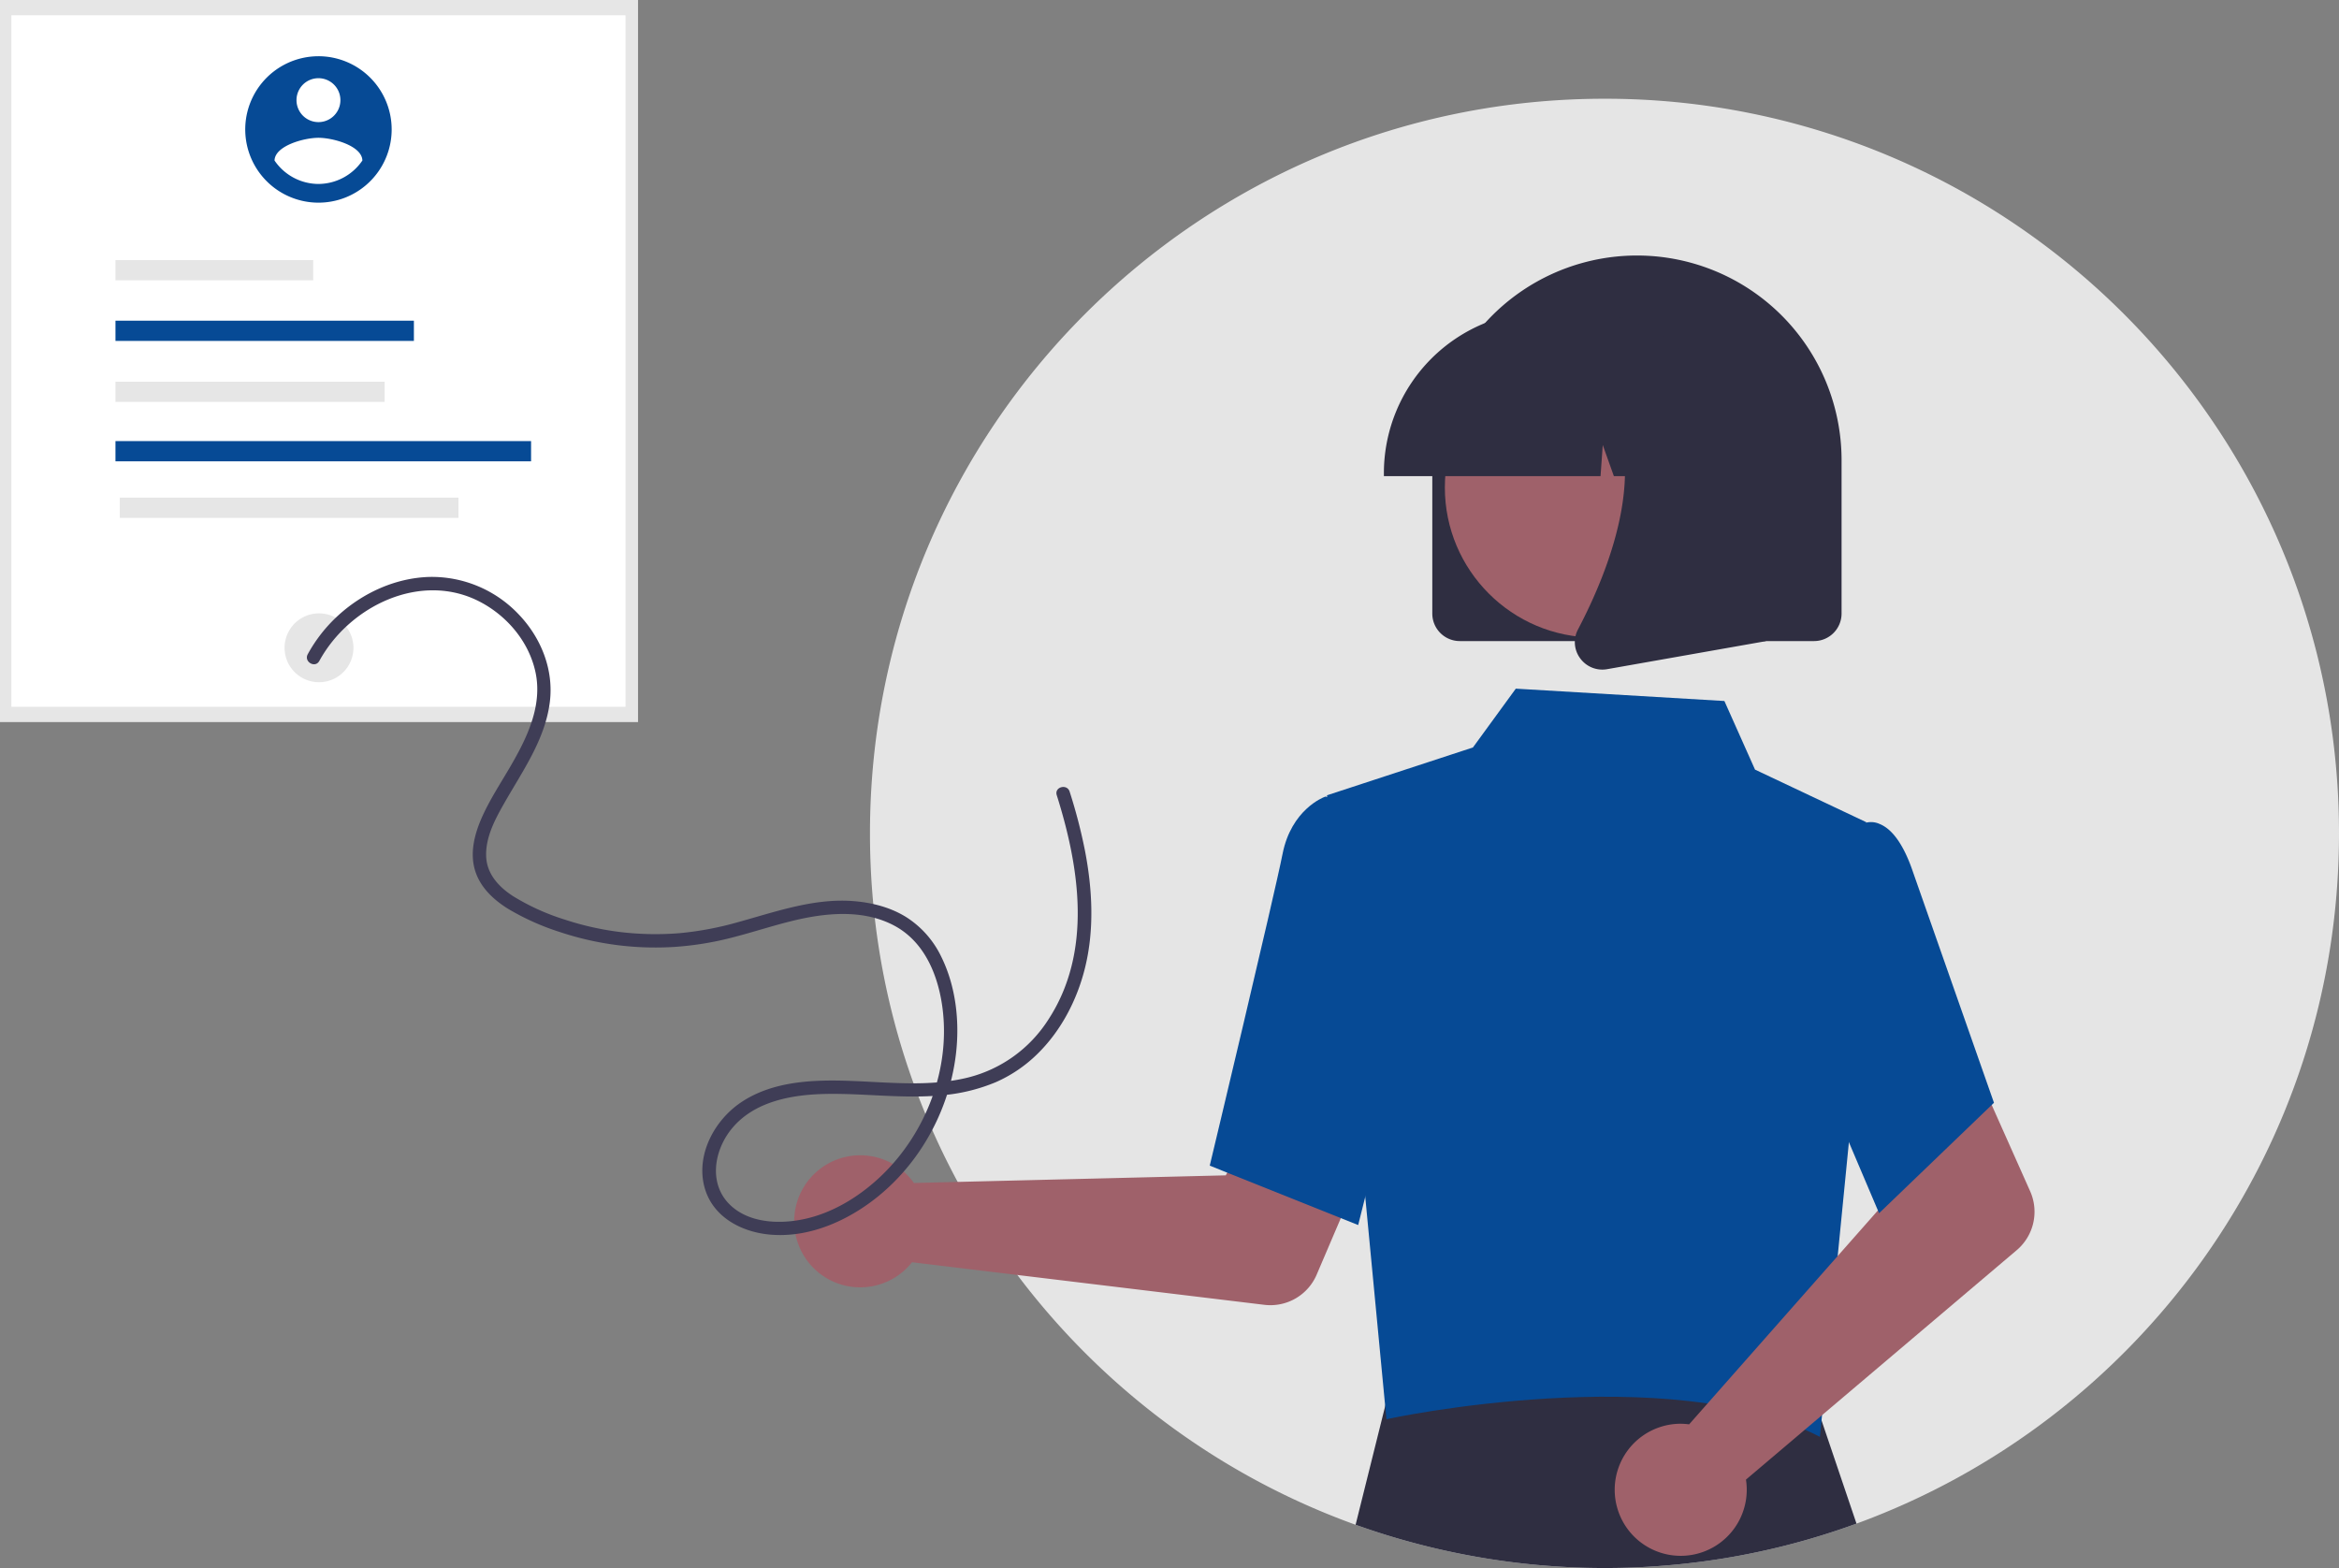 <svg xmlns="http://www.w3.org/2000/svg" width="267" height="179" fill="none" viewBox="0 0 267 179">
  <rect x="0" y="0" width="267" height="179" fill="#808080" stroke="none"/>
  <g clip-path="url(#a)">
    <path fill="#E5E5E5" d="M267 95.136c0 36.206-22.943 67.056-55.079 78.794a82.926 82.926 0 0 1-15.072 3.957 84.393 84.393 0 0 1-42.105-3.825c-32.339-11.642-55.45-42.595-55.435-78.944 0-46.298 37.54-83.846 83.846-83.846a83.466 83.466 0 0 1 48.785 15.654C253.168 42.14 267 67.021 267 95.136Z"/>
    <path fill="#2F2E41" d="M211.921 173.93a82.926 82.926 0 0 1-15.072 3.957 84.393 84.393 0 0 1-42.105-3.825l3.872-15.54.233-.933 7.902.03 39.697.143.508 1.502 4.965 14.666Z"/>
    <path fill="#E6E6E6" d="M72.832 0H0v82.43h72.832V0Z"/>
    <path fill="#fff" d="M71.406 1.744H1.299v78.942h70.107V1.744Z"/>
    <path fill="#E6E6E6" d="M36.416 77.879a3.93 3.93 0 1 0-.001-7.86 3.93 3.93 0 0 0 0 7.86ZM35.752 29.688H13.181v2.31h22.571v-2.31Z"/>
    <path fill="#064A95" d="M47.247 36.608H13.181v2.31h34.066v-2.31Z"/>
    <path fill="#E6E6E6" d="M43.903 43.573H13.181v2.31h30.722v-2.31Z"/>
    <path fill="#064A95" d="M60.623 50.353H13.18v2.31h47.442v-2.31Z"/>
    <path fill="#E6E6E6" d="M52.338 56.81H13.674v2.31h38.664v-2.31Z"/>
    <path fill="#9F616A" d="M103.564 134.13c.277.284.531.59.76.915l35.598-.872 4.153-7.59 12.272 4.772-6.047 14.152a5.74 5.74 0 0 1-5.971 3.446l-40.22-4.86a7.541 7.541 0 0 1-8.191 2.514 7.542 7.542 0 0 1-4.15-11.126 7.538 7.538 0 0 1 11.795-1.353l.001.002Z"/>
    <path fill="#064A95" d="m151.478 90.787 16.66-5.46 4.893-6.713 23.811 1.41 3.496 7.832 12.696 6.001-1.951 36.246-3.338 33.921c-17.165-8.891-49.199-2.113-49.48-2.003l-6.787-71.234Z"/>
    <path fill="#064A95" d="m155.039 139.847-16.945-6.781.072-.302c.073-.305 7.285-30.449 8.242-35.294.998-5.046 4.643-6.442 4.797-6.499l.113-.041 6.707 2.041 2.945 23.147-5.931 23.729Z"/>
    <path fill="#9F616A" d="M191.627 162.532a7.62 7.62 0 0 1 1.189.066l23.565-26.703-2.741-8.205 11.842-5.756 6.264 14.057a5.747 5.747 0 0 1-1.533 6.722l-30.909 26.194a7.543 7.543 0 0 1-3.727 7.717 7.533 7.533 0 0 1-10.977-4.522 7.53 7.53 0 0 1 .13-4.486 7.533 7.533 0 0 1 6.897-5.084Z"/>
    <path fill="#064A95" d="m214.5 138.495-9.83-23.128 3.834-16.11 4.131-5.22a2.382 2.382 0 0 1 1.912.018c1.524.613 2.82 2.493 3.856 5.587l9.212 26.247-13.115 12.606Z"/>
    <path fill="#2F2E41" d="M163.499 70.044V52.608a23.364 23.364 0 0 1 32.227-21.693 23.356 23.356 0 0 1 12.684 12.603 23.39 23.39 0 0 1 1.808 8.935v17.591a3.144 3.144 0 0 1-3.138 3.139h-40.443a3.141 3.141 0 0 1-3.138-3.139Z"/>
    <path fill="#9F616A" d="M182.058 72.776c9.459 0 17.126-7.669 17.126-17.13 0-9.46-7.667-17.13-17.126-17.13-9.458 0-17.126 7.67-17.126 17.13 0 9.461 7.668 17.13 17.126 17.13Z"/>
    <path fill="#2F2E41" d="M157.973 54.003a18.498 18.498 0 0 1 18.478-18.482h3.487a18.504 18.504 0 0 1 18.478 18.482v.349h-7.368l-2.513-7.04-.503 7.04h-3.807l-1.268-3.552-.254 3.552h-24.73v-.35Z"/>
    <path fill="#2F2E41" d="M180.373 75.143a3.096 3.096 0 0 1-.246-3.283c3.695-7.028 8.868-20.017 2.002-28.026l-.493-.575h19.934v29.934l-18.108 3.196a3.123 3.123 0 0 1-3.088-1.245h-.001Z"/>
    <path fill="#064A95" d="M36.352 6.42a8.356 8.356 0 0 0-8.196 9.989A8.36 8.36 0 0 0 39.55 22.5a8.358 8.358 0 0 0 5.159-7.722 8.361 8.361 0 0 0-8.357-8.36Zm0 2.507a2.506 2.506 0 1 1 0 5.013 2.506 2.506 0 0 1 0-5.013Zm0 12.072a6.087 6.087 0 0 1-5.014-2.676c.04-1.672 3.343-2.592 5.014-2.592 1.672 0 4.974.92 5.015 2.592a6.099 6.099 0 0 1-5.015 2.676Z"/>
    <path fill="#3F3D56" d="M36.45 75.455c3.442-6.31 11.69-10.307 18.436-6.705 3.037 1.621 5.451 4.489 6.217 7.878.89 3.938-.984 7.692-2.919 11-1.05 1.795-2.2 3.554-3.069 5.448-.9 1.961-1.543 4.228-.865 6.361.61 1.922 2.139 3.32 3.813 4.348a28.387 28.387 0 0 0 5.86 2.617 34.472 34.472 0 0 0 13.08 1.693 35.777 35.777 0 0 0 6.52-1.054c2.272-.58 4.502-1.314 6.778-1.881 3.8-.944 8.133-1.413 11.736.483 3.501 1.843 5.067 5.698 5.552 9.447.895 6.924-1.85 14.11-6.806 18.959-2.377 2.326-5.37 4.248-8.628 5.034-2.844.687-6.495.643-8.758-1.484-2.525-2.372-1.93-6.177.075-8.681 2.56-3.194 6.896-3.961 10.766-4.039 4.402-.088 8.8.567 13.2.16a20.3 20.3 0 0 0 6.242-1.506 15.821 15.821 0 0 0 4.704-3.184c2.717-2.64 4.548-6.156 5.459-9.812 1.097-4.397.858-9.017.007-13.433a60.62 60.62 0 0 0-1.75-6.737c-.294-.932-1.767-.533-1.471.406 2.623 8.316 4.085 17.932-.982 25.654a15.274 15.274 0 0 1-9.132 6.575c-4.384 1.09-8.985.551-13.443.389-4.238-.154-8.892.012-12.526 2.481-2.98 2.025-5.065 5.878-4.164 9.514.869 3.507 4.238 5.286 7.608 5.56 3.536.288 7.016-.899 9.986-2.755 6.177-3.861 10.284-10.651 11.144-17.851.448-3.751-.008-7.792-1.709-11.197a10.96 10.96 0 0 0-4.026-4.488c-1.731-1.061-3.73-1.583-5.736-1.768-4.56-.42-8.942 1.146-13.268 2.344a36.801 36.801 0 0 1-6.765 1.292c-2.223.184-4.46.147-6.675-.109a32.921 32.921 0 0 1-6.468-1.436 25.89 25.89 0 0 1-5.872-2.655c-1.622-1.037-3.025-2.524-3.105-4.549-.086-2.196 1.02-4.25 2.074-6.101 2.08-3.658 4.65-7.235 5.192-11.516.475-3.745-1.032-7.437-3.634-10.108a13.66 13.66 0 0 0-10.096-4.19c-3.86.111-7.556 1.79-10.395 4.369a17.119 17.119 0 0 0-3.507 4.455c-.47.862.846 1.632 1.317.77l.003.002Z"/>
  </g>
  <defs>
    <clipPath id="a">
      <path fill="#fff" d="M0 0h267v179H0z"/>
    </clipPath>
  </defs>
</svg>
